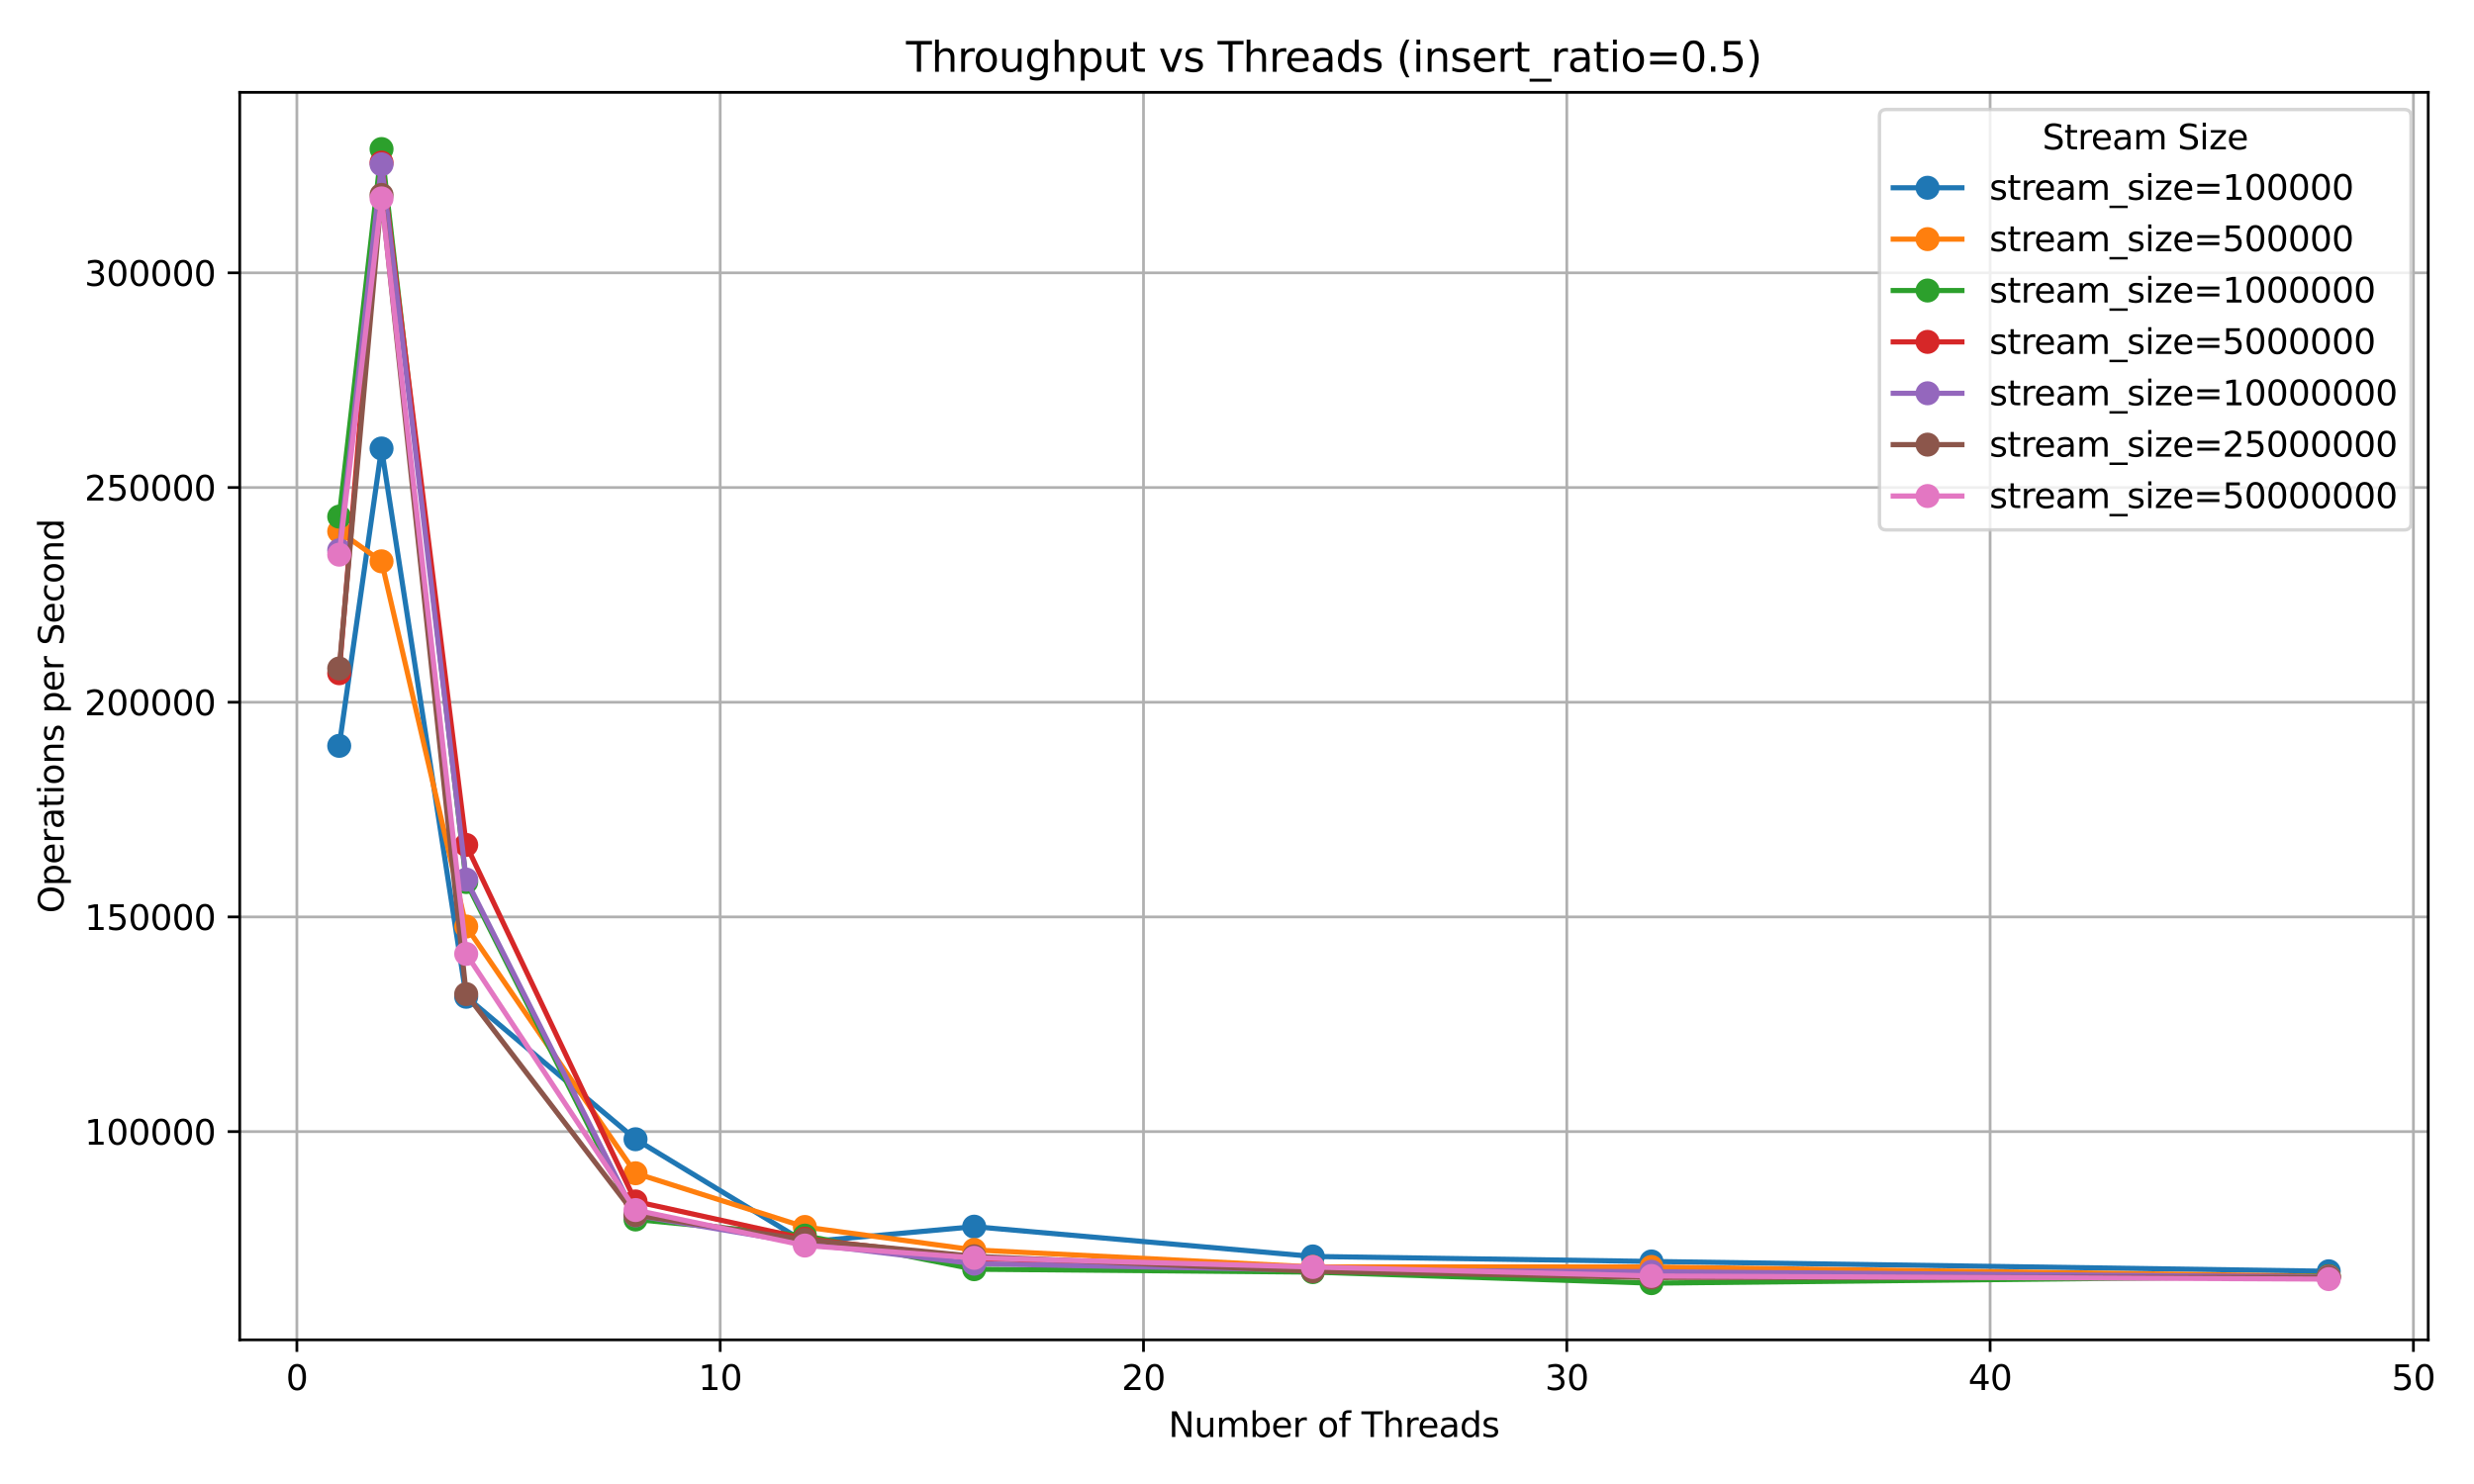 <?xml version="1.0" encoding="utf-8" standalone="no"?>
<!DOCTYPE svg PUBLIC "-//W3C//DTD SVG 1.1//EN"
  "http://www.w3.org/Graphics/SVG/1.1/DTD/svg11.dtd">
<svg xmlns:xlink="http://www.w3.org/1999/xlink" width="720pt" height="432pt" viewBox="0 0 720 432" xmlns="http://www.w3.org/2000/svg" version="1.1">
 <defs>
  <style type="text/css">*{stroke-linejoin: round; stroke-linecap: butt}</style>
 </defs>
 <g id="figure_1">
  <g id="patch_1">
   <path d="M 0 432 
L 720 432 
L 720 0 
L 0 0 
z
" style="fill: #ffffff"/>
  </g>
  <g id="axes_1">
   <g id="patch_2">
    <path d="M 69.77 390.04 
L 706.678 390.04 
L 706.678 26.88 
L 69.77 26.88 
z
" style="fill: #ffffff"/>
   </g>
   <g id="matplotlib.axis_1">
    <g id="xtick_1">
     <g id="line2d_1">
      <path d="M 86.401 390.04 
L 86.401 26.88 
" clip-path="url(#pa8e6fab5dc)" style="fill: none; stroke: #b0b0b0; stroke-width: 0.8; stroke-linecap: square"/>
     </g>
     <g id="line2d_2">
      <defs>
       <path id="m02fa6c9dc0" d="M 0 0 
L 0 3.5 
" style="stroke: #000000; stroke-width: 0.8"/>
      </defs>
      <g>
       <use xlink:href="#m02fa6c9dc0" x="86.401" y="390.04" style="stroke: #000000; stroke-width: 0.8"/>
      </g>
     </g>
     <g id="text_1">
      <!-- 0 -->
      <g transform="translate(83.22 404.638) scale(0.1 -0.1)">
       <defs>
        <path id="DejaVuSans-30" d="M 2034 4250 
Q 1547 4250 1301 3770 
Q 1056 3291 1056 2328 
Q 1056 1369 1301 889 
Q 1547 409 2034 409 
Q 2525 409 2770 889 
Q 3016 1369 3016 2328 
Q 3016 3291 2770 3770 
Q 2525 4250 2034 4250 
z
M 2034 4750 
Q 2819 4750 3233 4129 
Q 3647 3509 3647 2328 
Q 3647 1150 3233 529 
Q 2819 -91 2034 -91 
Q 1250 -91 836 529 
Q 422 1150 422 2328 
Q 422 3509 836 4129 
Q 1250 4750 2034 4750 
z
" transform="scale(0.016)"/>
       </defs>
       <use xlink:href="#DejaVuSans-30"/>
      </g>
     </g>
    </g>
    <g id="xtick_2">
     <g id="line2d_3">
      <path d="M 209.594 390.04 
L 209.594 26.88 
" clip-path="url(#pa8e6fab5dc)" style="fill: none; stroke: #b0b0b0; stroke-width: 0.8; stroke-linecap: square"/>
     </g>
     <g id="line2d_4">
      <g>
       <use xlink:href="#m02fa6c9dc0" x="209.594" y="390.04" style="stroke: #000000; stroke-width: 0.8"/>
      </g>
     </g>
     <g id="text_2">
      <!-- 10 -->
      <g transform="translate(203.232 404.638) scale(0.1 -0.1)">
       <defs>
        <path id="DejaVuSans-31" d="M 794 531 
L 1825 531 
L 1825 4091 
L 703 3866 
L 703 4441 
L 1819 4666 
L 2450 4666 
L 2450 531 
L 3481 531 
L 3481 0 
L 794 0 
L 794 531 
z
" transform="scale(0.016)"/>
       </defs>
       <use xlink:href="#DejaVuSans-31"/>
       <use xlink:href="#DejaVuSans-30" transform="translate(63.623 0)"/>
      </g>
     </g>
    </g>
    <g id="xtick_3">
     <g id="line2d_5">
      <path d="M 332.787 390.04 
L 332.787 26.88 
" clip-path="url(#pa8e6fab5dc)" style="fill: none; stroke: #b0b0b0; stroke-width: 0.8; stroke-linecap: square"/>
     </g>
     <g id="line2d_6">
      <g>
       <use xlink:href="#m02fa6c9dc0" x="332.787" y="390.04" style="stroke: #000000; stroke-width: 0.8"/>
      </g>
     </g>
     <g id="text_3">
      <!-- 20 -->
      <g transform="translate(326.424 404.638) scale(0.1 -0.1)">
       <defs>
        <path id="DejaVuSans-32" d="M 1228 531 
L 3431 531 
L 3431 0 
L 469 0 
L 469 531 
Q 828 903 1448 1529 
Q 2069 2156 2228 2338 
Q 2531 2678 2651 2914 
Q 2772 3150 2772 3378 
Q 2772 3750 2511 3984 
Q 2250 4219 1831 4219 
Q 1534 4219 1204 4116 
Q 875 4013 500 3803 
L 500 4441 
Q 881 4594 1212 4672 
Q 1544 4750 1819 4750 
Q 2544 4750 2975 4387 
Q 3406 4025 3406 3419 
Q 3406 3131 3298 2873 
Q 3191 2616 2906 2266 
Q 2828 2175 2409 1742 
Q 1991 1309 1228 531 
z
" transform="scale(0.016)"/>
       </defs>
       <use xlink:href="#DejaVuSans-32"/>
       <use xlink:href="#DejaVuSans-30" transform="translate(63.623 0)"/>
      </g>
     </g>
    </g>
    <g id="xtick_4">
     <g id="line2d_7">
      <path d="M 455.98 390.04 
L 455.98 26.88 
" clip-path="url(#pa8e6fab5dc)" style="fill: none; stroke: #b0b0b0; stroke-width: 0.8; stroke-linecap: square"/>
     </g>
     <g id="line2d_8">
      <g>
       <use xlink:href="#m02fa6c9dc0" x="455.98" y="390.04" style="stroke: #000000; stroke-width: 0.8"/>
      </g>
     </g>
     <g id="text_4">
      <!-- 30 -->
      <g transform="translate(449.617 404.638) scale(0.1 -0.1)">
       <defs>
        <path id="DejaVuSans-33" d="M 2597 2516 
Q 3050 2419 3304 2112 
Q 3559 1806 3559 1356 
Q 3559 666 3084 287 
Q 2609 -91 1734 -91 
Q 1441 -91 1130 -33 
Q 819 25 488 141 
L 488 750 
Q 750 597 1062 519 
Q 1375 441 1716 441 
Q 2309 441 2620 675 
Q 2931 909 2931 1356 
Q 2931 1769 2642 2001 
Q 2353 2234 1838 2234 
L 1294 2234 
L 1294 2753 
L 1863 2753 
Q 2328 2753 2575 2939 
Q 2822 3125 2822 3475 
Q 2822 3834 2567 4026 
Q 2313 4219 1838 4219 
Q 1578 4219 1281 4162 
Q 984 4106 628 3988 
L 628 4550 
Q 988 4650 1302 4700 
Q 1616 4750 1894 4750 
Q 2613 4750 3031 4423 
Q 3450 4097 3450 3541 
Q 3450 3153 3228 2886 
Q 3006 2619 2597 2516 
z
" transform="scale(0.016)"/>
       </defs>
       <use xlink:href="#DejaVuSans-33"/>
       <use xlink:href="#DejaVuSans-30" transform="translate(63.623 0)"/>
      </g>
     </g>
    </g>
    <g id="xtick_5">
     <g id="line2d_9">
      <path d="M 579.173 390.04 
L 579.173 26.88 
" clip-path="url(#pa8e6fab5dc)" style="fill: none; stroke: #b0b0b0; stroke-width: 0.8; stroke-linecap: square"/>
     </g>
     <g id="line2d_10">
      <g>
       <use xlink:href="#m02fa6c9dc0" x="579.173" y="390.04" style="stroke: #000000; stroke-width: 0.8"/>
      </g>
     </g>
     <g id="text_5">
      <!-- 40 -->
      <g transform="translate(572.81 404.638) scale(0.1 -0.1)">
       <defs>
        <path id="DejaVuSans-34" d="M 2419 4116 
L 825 1625 
L 2419 1625 
L 2419 4116 
z
M 2253 4666 
L 3047 4666 
L 3047 1625 
L 3713 1625 
L 3713 1100 
L 3047 1100 
L 3047 0 
L 2419 0 
L 2419 1100 
L 313 1100 
L 313 1709 
L 2253 4666 
z
" transform="scale(0.016)"/>
       </defs>
       <use xlink:href="#DejaVuSans-34"/>
       <use xlink:href="#DejaVuSans-30" transform="translate(63.623 0)"/>
      </g>
     </g>
    </g>
    <g id="xtick_6">
     <g id="line2d_11">
      <path d="M 702.366 390.04 
L 702.366 26.88 
" clip-path="url(#pa8e6fab5dc)" style="fill: none; stroke: #b0b0b0; stroke-width: 0.8; stroke-linecap: square"/>
     </g>
     <g id="line2d_12">
      <g>
       <use xlink:href="#m02fa6c9dc0" x="702.366" y="390.04" style="stroke: #000000; stroke-width: 0.8"/>
      </g>
     </g>
     <g id="text_6">
      <!-- 50 -->
      <g transform="translate(696.003 404.638) scale(0.1 -0.1)">
       <defs>
        <path id="DejaVuSans-35" d="M 691 4666 
L 3169 4666 
L 3169 4134 
L 1269 4134 
L 1269 2991 
Q 1406 3038 1543 3061 
Q 1681 3084 1819 3084 
Q 2600 3084 3056 2656 
Q 3513 2228 3513 1497 
Q 3513 744 3044 326 
Q 2575 -91 1722 -91 
Q 1428 -91 1123 -41 
Q 819 9 494 109 
L 494 744 
Q 775 591 1075 516 
Q 1375 441 1709 441 
Q 2250 441 2565 725 
Q 2881 1009 2881 1497 
Q 2881 1984 2565 2268 
Q 2250 2553 1709 2553 
Q 1456 2553 1204 2497 
Q 953 2441 691 2322 
L 691 4666 
z
" transform="scale(0.016)"/>
       </defs>
       <use xlink:href="#DejaVuSans-35"/>
       <use xlink:href="#DejaVuSans-30" transform="translate(63.623 0)"/>
      </g>
     </g>
    </g>
    <g id="text_7">
     <!-- Number of Threads -->
     <g transform="translate(340.055 418.317) scale(0.1 -0.1)">
      <defs>
       <path id="DejaVuSans-4e" d="M 628 4666 
L 1478 4666 
L 3547 763 
L 3547 4666 
L 4159 4666 
L 4159 0 
L 3309 0 
L 1241 3903 
L 1241 0 
L 628 0 
L 628 4666 
z
" transform="scale(0.016)"/>
       <path id="DejaVuSans-75" d="M 544 1381 
L 544 3500 
L 1119 3500 
L 1119 1403 
Q 1119 906 1312 657 
Q 1506 409 1894 409 
Q 2359 409 2629 706 
Q 2900 1003 2900 1516 
L 2900 3500 
L 3475 3500 
L 3475 0 
L 2900 0 
L 2900 538 
Q 2691 219 2414 64 
Q 2138 -91 1772 -91 
Q 1169 -91 856 284 
Q 544 659 544 1381 
z
M 1991 3584 
L 1991 3584 
z
" transform="scale(0.016)"/>
       <path id="DejaVuSans-6d" d="M 3328 2828 
Q 3544 3216 3844 3400 
Q 4144 3584 4550 3584 
Q 5097 3584 5394 3201 
Q 5691 2819 5691 2113 
L 5691 0 
L 5113 0 
L 5113 2094 
Q 5113 2597 4934 2840 
Q 4756 3084 4391 3084 
Q 3944 3084 3684 2787 
Q 3425 2491 3425 1978 
L 3425 0 
L 2847 0 
L 2847 2094 
Q 2847 2600 2669 2842 
Q 2491 3084 2119 3084 
Q 1678 3084 1418 2786 
Q 1159 2488 1159 1978 
L 1159 0 
L 581 0 
L 581 3500 
L 1159 3500 
L 1159 2956 
Q 1356 3278 1631 3431 
Q 1906 3584 2284 3584 
Q 2666 3584 2933 3390 
Q 3200 3197 3328 2828 
z
" transform="scale(0.016)"/>
       <path id="DejaVuSans-62" d="M 3116 1747 
Q 3116 2381 2855 2742 
Q 2594 3103 2138 3103 
Q 1681 3103 1420 2742 
Q 1159 2381 1159 1747 
Q 1159 1113 1420 752 
Q 1681 391 2138 391 
Q 2594 391 2855 752 
Q 3116 1113 3116 1747 
z
M 1159 2969 
Q 1341 3281 1617 3432 
Q 1894 3584 2278 3584 
Q 2916 3584 3314 3078 
Q 3713 2572 3713 1747 
Q 3713 922 3314 415 
Q 2916 -91 2278 -91 
Q 1894 -91 1617 61 
Q 1341 213 1159 525 
L 1159 0 
L 581 0 
L 581 4863 
L 1159 4863 
L 1159 2969 
z
" transform="scale(0.016)"/>
       <path id="DejaVuSans-65" d="M 3597 1894 
L 3597 1613 
L 953 1613 
Q 991 1019 1311 708 
Q 1631 397 2203 397 
Q 2534 397 2845 478 
Q 3156 559 3463 722 
L 3463 178 
Q 3153 47 2828 -22 
Q 2503 -91 2169 -91 
Q 1331 -91 842 396 
Q 353 884 353 1716 
Q 353 2575 817 3079 
Q 1281 3584 2069 3584 
Q 2775 3584 3186 3129 
Q 3597 2675 3597 1894 
z
M 3022 2063 
Q 3016 2534 2758 2815 
Q 2500 3097 2075 3097 
Q 1594 3097 1305 2825 
Q 1016 2553 972 2059 
L 3022 2063 
z
" transform="scale(0.016)"/>
       <path id="DejaVuSans-72" d="M 2631 2963 
Q 2534 3019 2420 3045 
Q 2306 3072 2169 3072 
Q 1681 3072 1420 2755 
Q 1159 2438 1159 1844 
L 1159 0 
L 581 0 
L 581 3500 
L 1159 3500 
L 1159 2956 
Q 1341 3275 1631 3429 
Q 1922 3584 2338 3584 
Q 2397 3584 2469 3576 
Q 2541 3569 2628 3553 
L 2631 2963 
z
" transform="scale(0.016)"/>
       <path id="DejaVuSans-20" transform="scale(0.016)"/>
       <path id="DejaVuSans-6f" d="M 1959 3097 
Q 1497 3097 1228 2736 
Q 959 2375 959 1747 
Q 959 1119 1226 758 
Q 1494 397 1959 397 
Q 2419 397 2687 759 
Q 2956 1122 2956 1747 
Q 2956 2369 2687 2733 
Q 2419 3097 1959 3097 
z
M 1959 3584 
Q 2709 3584 3137 3096 
Q 3566 2609 3566 1747 
Q 3566 888 3137 398 
Q 2709 -91 1959 -91 
Q 1206 -91 779 398 
Q 353 888 353 1747 
Q 353 2609 779 3096 
Q 1206 3584 1959 3584 
z
" transform="scale(0.016)"/>
       <path id="DejaVuSans-66" d="M 2375 4863 
L 2375 4384 
L 1825 4384 
Q 1516 4384 1395 4259 
Q 1275 4134 1275 3809 
L 1275 3500 
L 2222 3500 
L 2222 3053 
L 1275 3053 
L 1275 0 
L 697 0 
L 697 3053 
L 147 3053 
L 147 3500 
L 697 3500 
L 697 3744 
Q 697 4328 969 4595 
Q 1241 4863 1831 4863 
L 2375 4863 
z
" transform="scale(0.016)"/>
       <path id="DejaVuSans-54" d="M -19 4666 
L 3928 4666 
L 3928 4134 
L 2272 4134 
L 2272 0 
L 1638 0 
L 1638 4134 
L -19 4134 
L -19 4666 
z
" transform="scale(0.016)"/>
       <path id="DejaVuSans-68" d="M 3513 2113 
L 3513 0 
L 2938 0 
L 2938 2094 
Q 2938 2591 2744 2837 
Q 2550 3084 2163 3084 
Q 1697 3084 1428 2787 
Q 1159 2491 1159 1978 
L 1159 0 
L 581 0 
L 581 4863 
L 1159 4863 
L 1159 2956 
Q 1366 3272 1645 3428 
Q 1925 3584 2291 3584 
Q 2894 3584 3203 3211 
Q 3513 2838 3513 2113 
z
" transform="scale(0.016)"/>
       <path id="DejaVuSans-61" d="M 2194 1759 
Q 1497 1759 1228 1600 
Q 959 1441 959 1056 
Q 959 750 1161 570 
Q 1363 391 1709 391 
Q 2188 391 2477 730 
Q 2766 1069 2766 1631 
L 2766 1759 
L 2194 1759 
z
M 3341 1997 
L 3341 0 
L 2766 0 
L 2766 531 
Q 2569 213 2275 61 
Q 1981 -91 1556 -91 
Q 1019 -91 701 211 
Q 384 513 384 1019 
Q 384 1609 779 1909 
Q 1175 2209 1959 2209 
L 2766 2209 
L 2766 2266 
Q 2766 2663 2505 2880 
Q 2244 3097 1772 3097 
Q 1472 3097 1187 3025 
Q 903 2953 641 2809 
L 641 3341 
Q 956 3463 1253 3523 
Q 1550 3584 1831 3584 
Q 2591 3584 2966 3190 
Q 3341 2797 3341 1997 
z
" transform="scale(0.016)"/>
       <path id="DejaVuSans-64" d="M 2906 2969 
L 2906 4863 
L 3481 4863 
L 3481 0 
L 2906 0 
L 2906 525 
Q 2725 213 2448 61 
Q 2172 -91 1784 -91 
Q 1150 -91 751 415 
Q 353 922 353 1747 
Q 353 2572 751 3078 
Q 1150 3584 1784 3584 
Q 2172 3584 2448 3432 
Q 2725 3281 2906 2969 
z
M 947 1747 
Q 947 1113 1208 752 
Q 1469 391 1925 391 
Q 2381 391 2643 752 
Q 2906 1113 2906 1747 
Q 2906 2381 2643 2742 
Q 2381 3103 1925 3103 
Q 1469 3103 1208 2742 
Q 947 2381 947 1747 
z
" transform="scale(0.016)"/>
       <path id="DejaVuSans-73" d="M 2834 3397 
L 2834 2853 
Q 2591 2978 2328 3040 
Q 2066 3103 1784 3103 
Q 1356 3103 1142 2972 
Q 928 2841 928 2578 
Q 928 2378 1081 2264 
Q 1234 2150 1697 2047 
L 1894 2003 
Q 2506 1872 2764 1633 
Q 3022 1394 3022 966 
Q 3022 478 2636 193 
Q 2250 -91 1575 -91 
Q 1294 -91 989 -36 
Q 684 19 347 128 
L 347 722 
Q 666 556 975 473 
Q 1284 391 1588 391 
Q 1994 391 2212 530 
Q 2431 669 2431 922 
Q 2431 1156 2273 1281 
Q 2116 1406 1581 1522 
L 1381 1569 
Q 847 1681 609 1914 
Q 372 2147 372 2553 
Q 372 3047 722 3315 
Q 1072 3584 1716 3584 
Q 2034 3584 2315 3537 
Q 2597 3491 2834 3397 
z
" transform="scale(0.016)"/>
      </defs>
      <use xlink:href="#DejaVuSans-4e"/>
      <use xlink:href="#DejaVuSans-75" transform="translate(74.805 0)"/>
      <use xlink:href="#DejaVuSans-6d" transform="translate(138.184 0)"/>
      <use xlink:href="#DejaVuSans-62" transform="translate(235.596 0)"/>
      <use xlink:href="#DejaVuSans-65" transform="translate(299.072 0)"/>
      <use xlink:href="#DejaVuSans-72" transform="translate(360.596 0)"/>
      <use xlink:href="#DejaVuSans-20" transform="translate(401.709 0)"/>
      <use xlink:href="#DejaVuSans-6f" transform="translate(433.496 0)"/>
      <use xlink:href="#DejaVuSans-66" transform="translate(494.678 0)"/>
      <use xlink:href="#DejaVuSans-20" transform="translate(529.883 0)"/>
      <use xlink:href="#DejaVuSans-54" transform="translate(561.67 0)"/>
      <use xlink:href="#DejaVuSans-68" transform="translate(622.754 0)"/>
      <use xlink:href="#DejaVuSans-72" transform="translate(686.133 0)"/>
      <use xlink:href="#DejaVuSans-65" transform="translate(724.996 0)"/>
      <use xlink:href="#DejaVuSans-61" transform="translate(786.52 0)"/>
      <use xlink:href="#DejaVuSans-64" transform="translate(847.799 0)"/>
      <use xlink:href="#DejaVuSans-73" transform="translate(911.275 0)"/>
     </g>
    </g>
   </g>
   <g id="matplotlib.axis_2">
    <g id="ytick_1">
     <g id="line2d_13">
      <path d="M 69.77 329.417 
L 706.678 329.417 
" clip-path="url(#pa8e6fab5dc)" style="fill: none; stroke: #b0b0b0; stroke-width: 0.8; stroke-linecap: square"/>
     </g>
     <g id="line2d_14">
      <defs>
       <path id="m14feb70aea" d="M 0 0 
L -3.5 0 
" style="stroke: #000000; stroke-width: 0.8"/>
      </defs>
      <g>
       <use xlink:href="#m14feb70aea" x="69.77" y="329.417" style="stroke: #000000; stroke-width: 0.8"/>
      </g>
     </g>
     <g id="text_8">
      <!-- 100000 -->
      <g transform="translate(24.595 333.216) scale(0.1 -0.1)">
       <use xlink:href="#DejaVuSans-31"/>
       <use xlink:href="#DejaVuSans-30" transform="translate(63.623 0)"/>
       <use xlink:href="#DejaVuSans-30" transform="translate(127.246 0)"/>
       <use xlink:href="#DejaVuSans-30" transform="translate(190.869 0)"/>
       <use xlink:href="#DejaVuSans-30" transform="translate(254.492 0)"/>
       <use xlink:href="#DejaVuSans-30" transform="translate(318.115 0)"/>
      </g>
     </g>
    </g>
    <g id="ytick_2">
     <g id="line2d_15">
      <path d="M 69.77 266.917 
L 706.678 266.917 
" clip-path="url(#pa8e6fab5dc)" style="fill: none; stroke: #b0b0b0; stroke-width: 0.8; stroke-linecap: square"/>
     </g>
     <g id="line2d_16">
      <g>
       <use xlink:href="#m14feb70aea" x="69.77" y="266.917" style="stroke: #000000; stroke-width: 0.8"/>
      </g>
     </g>
     <g id="text_9">
      <!-- 150000 -->
      <g transform="translate(24.595 270.717) scale(0.1 -0.1)">
       <use xlink:href="#DejaVuSans-31"/>
       <use xlink:href="#DejaVuSans-35" transform="translate(63.623 0)"/>
       <use xlink:href="#DejaVuSans-30" transform="translate(127.246 0)"/>
       <use xlink:href="#DejaVuSans-30" transform="translate(190.869 0)"/>
       <use xlink:href="#DejaVuSans-30" transform="translate(254.492 0)"/>
       <use xlink:href="#DejaVuSans-30" transform="translate(318.115 0)"/>
      </g>
     </g>
    </g>
    <g id="ytick_3">
     <g id="line2d_17">
      <path d="M 69.77 204.418 
L 706.678 204.418 
" clip-path="url(#pa8e6fab5dc)" style="fill: none; stroke: #b0b0b0; stroke-width: 0.8; stroke-linecap: square"/>
     </g>
     <g id="line2d_18">
      <g>
       <use xlink:href="#m14feb70aea" x="69.77" y="204.418" style="stroke: #000000; stroke-width: 0.8"/>
      </g>
     </g>
     <g id="text_10">
      <!-- 200000 -->
      <g transform="translate(24.595 208.217) scale(0.1 -0.1)">
       <use xlink:href="#DejaVuSans-32"/>
       <use xlink:href="#DejaVuSans-30" transform="translate(63.623 0)"/>
       <use xlink:href="#DejaVuSans-30" transform="translate(127.246 0)"/>
       <use xlink:href="#DejaVuSans-30" transform="translate(190.869 0)"/>
       <use xlink:href="#DejaVuSans-30" transform="translate(254.492 0)"/>
       <use xlink:href="#DejaVuSans-30" transform="translate(318.115 0)"/>
      </g>
     </g>
    </g>
    <g id="ytick_4">
     <g id="line2d_19">
      <path d="M 69.77 141.919 
L 706.678 141.919 
" clip-path="url(#pa8e6fab5dc)" style="fill: none; stroke: #b0b0b0; stroke-width: 0.8; stroke-linecap: square"/>
     </g>
     <g id="line2d_20">
      <g>
       <use xlink:href="#m14feb70aea" x="69.77" y="141.919" style="stroke: #000000; stroke-width: 0.8"/>
      </g>
     </g>
     <g id="text_11">
      <!-- 250000 -->
      <g transform="translate(24.595 145.718) scale(0.1 -0.1)">
       <use xlink:href="#DejaVuSans-32"/>
       <use xlink:href="#DejaVuSans-35" transform="translate(63.623 0)"/>
       <use xlink:href="#DejaVuSans-30" transform="translate(127.246 0)"/>
       <use xlink:href="#DejaVuSans-30" transform="translate(190.869 0)"/>
       <use xlink:href="#DejaVuSans-30" transform="translate(254.492 0)"/>
       <use xlink:href="#DejaVuSans-30" transform="translate(318.115 0)"/>
      </g>
     </g>
    </g>
    <g id="ytick_5">
     <g id="line2d_21">
      <path d="M 69.77 79.42 
L 706.678 79.42 
" clip-path="url(#pa8e6fab5dc)" style="fill: none; stroke: #b0b0b0; stroke-width: 0.8; stroke-linecap: square"/>
     </g>
     <g id="line2d_22">
      <g>
       <use xlink:href="#m14feb70aea" x="69.77" y="79.42" style="stroke: #000000; stroke-width: 0.8"/>
      </g>
     </g>
     <g id="text_12">
      <!-- 300000 -->
      <g transform="translate(24.595 83.219) scale(0.1 -0.1)">
       <use xlink:href="#DejaVuSans-33"/>
       <use xlink:href="#DejaVuSans-30" transform="translate(63.623 0)"/>
       <use xlink:href="#DejaVuSans-30" transform="translate(127.246 0)"/>
       <use xlink:href="#DejaVuSans-30" transform="translate(190.869 0)"/>
       <use xlink:href="#DejaVuSans-30" transform="translate(254.492 0)"/>
       <use xlink:href="#DejaVuSans-30" transform="translate(318.115 0)"/>
      </g>
     </g>
    </g>
    <g id="text_13">
     <!-- Operations per Second -->
     <g transform="translate(18.515 265.835) rotate(-90) scale(0.1 -0.1)">
      <defs>
       <path id="DejaVuSans-4f" d="M 2522 4238 
Q 1834 4238 1429 3725 
Q 1025 3213 1025 2328 
Q 1025 1447 1429 934 
Q 1834 422 2522 422 
Q 3209 422 3611 934 
Q 4013 1447 4013 2328 
Q 4013 3213 3611 3725 
Q 3209 4238 2522 4238 
z
M 2522 4750 
Q 3503 4750 4090 4092 
Q 4678 3434 4678 2328 
Q 4678 1225 4090 567 
Q 3503 -91 2522 -91 
Q 1538 -91 948 565 
Q 359 1222 359 2328 
Q 359 3434 948 4092 
Q 1538 4750 2522 4750 
z
" transform="scale(0.016)"/>
       <path id="DejaVuSans-70" d="M 1159 525 
L 1159 -1331 
L 581 -1331 
L 581 3500 
L 1159 3500 
L 1159 2969 
Q 1341 3281 1617 3432 
Q 1894 3584 2278 3584 
Q 2916 3584 3314 3078 
Q 3713 2572 3713 1747 
Q 3713 922 3314 415 
Q 2916 -91 2278 -91 
Q 1894 -91 1617 61 
Q 1341 213 1159 525 
z
M 3116 1747 
Q 3116 2381 2855 2742 
Q 2594 3103 2138 3103 
Q 1681 3103 1420 2742 
Q 1159 2381 1159 1747 
Q 1159 1113 1420 752 
Q 1681 391 2138 391 
Q 2594 391 2855 752 
Q 3116 1113 3116 1747 
z
" transform="scale(0.016)"/>
       <path id="DejaVuSans-74" d="M 1172 4494 
L 1172 3500 
L 2356 3500 
L 2356 3053 
L 1172 3053 
L 1172 1153 
Q 1172 725 1289 603 
Q 1406 481 1766 481 
L 2356 481 
L 2356 0 
L 1766 0 
Q 1100 0 847 248 
Q 594 497 594 1153 
L 594 3053 
L 172 3053 
L 172 3500 
L 594 3500 
L 594 4494 
L 1172 4494 
z
" transform="scale(0.016)"/>
       <path id="DejaVuSans-69" d="M 603 3500 
L 1178 3500 
L 1178 0 
L 603 0 
L 603 3500 
z
M 603 4863 
L 1178 4863 
L 1178 4134 
L 603 4134 
L 603 4863 
z
" transform="scale(0.016)"/>
       <path id="DejaVuSans-6e" d="M 3513 2113 
L 3513 0 
L 2938 0 
L 2938 2094 
Q 2938 2591 2744 2837 
Q 2550 3084 2163 3084 
Q 1697 3084 1428 2787 
Q 1159 2491 1159 1978 
L 1159 0 
L 581 0 
L 581 3500 
L 1159 3500 
L 1159 2956 
Q 1366 3272 1645 3428 
Q 1925 3584 2291 3584 
Q 2894 3584 3203 3211 
Q 3513 2838 3513 2113 
z
" transform="scale(0.016)"/>
       <path id="DejaVuSans-53" d="M 3425 4513 
L 3425 3897 
Q 3066 4069 2747 4153 
Q 2428 4238 2131 4238 
Q 1616 4238 1336 4038 
Q 1056 3838 1056 3469 
Q 1056 3159 1242 3001 
Q 1428 2844 1947 2747 
L 2328 2669 
Q 3034 2534 3370 2195 
Q 3706 1856 3706 1288 
Q 3706 609 3251 259 
Q 2797 -91 1919 -91 
Q 1588 -91 1214 -16 
Q 841 59 441 206 
L 441 856 
Q 825 641 1194 531 
Q 1563 422 1919 422 
Q 2459 422 2753 634 
Q 3047 847 3047 1241 
Q 3047 1584 2836 1778 
Q 2625 1972 2144 2069 
L 1759 2144 
Q 1053 2284 737 2584 
Q 422 2884 422 3419 
Q 422 4038 858 4394 
Q 1294 4750 2059 4750 
Q 2388 4750 2728 4690 
Q 3069 4631 3425 4513 
z
" transform="scale(0.016)"/>
       <path id="DejaVuSans-63" d="M 3122 3366 
L 3122 2828 
Q 2878 2963 2633 3030 
Q 2388 3097 2138 3097 
Q 1578 3097 1268 2742 
Q 959 2388 959 1747 
Q 959 1106 1268 751 
Q 1578 397 2138 397 
Q 2388 397 2633 464 
Q 2878 531 3122 666 
L 3122 134 
Q 2881 22 2623 -34 
Q 2366 -91 2075 -91 
Q 1284 -91 818 406 
Q 353 903 353 1747 
Q 353 2603 823 3093 
Q 1294 3584 2113 3584 
Q 2378 3584 2631 3529 
Q 2884 3475 3122 3366 
z
" transform="scale(0.016)"/>
      </defs>
      <use xlink:href="#DejaVuSans-4f"/>
      <use xlink:href="#DejaVuSans-70" transform="translate(78.711 0)"/>
      <use xlink:href="#DejaVuSans-65" transform="translate(142.188 0)"/>
      <use xlink:href="#DejaVuSans-72" transform="translate(203.711 0)"/>
      <use xlink:href="#DejaVuSans-61" transform="translate(244.824 0)"/>
      <use xlink:href="#DejaVuSans-74" transform="translate(306.104 0)"/>
      <use xlink:href="#DejaVuSans-69" transform="translate(345.312 0)"/>
      <use xlink:href="#DejaVuSans-6f" transform="translate(373.096 0)"/>
      <use xlink:href="#DejaVuSans-6e" transform="translate(434.277 0)"/>
      <use xlink:href="#DejaVuSans-73" transform="translate(497.656 0)"/>
      <use xlink:href="#DejaVuSans-20" transform="translate(549.756 0)"/>
      <use xlink:href="#DejaVuSans-70" transform="translate(581.543 0)"/>
      <use xlink:href="#DejaVuSans-65" transform="translate(645.02 0)"/>
      <use xlink:href="#DejaVuSans-72" transform="translate(706.543 0)"/>
      <use xlink:href="#DejaVuSans-20" transform="translate(747.656 0)"/>
      <use xlink:href="#DejaVuSans-53" transform="translate(779.443 0)"/>
      <use xlink:href="#DejaVuSans-65" transform="translate(842.92 0)"/>
      <use xlink:href="#DejaVuSans-63" transform="translate(904.443 0)"/>
      <use xlink:href="#DejaVuSans-6f" transform="translate(959.424 0)"/>
      <use xlink:href="#DejaVuSans-6e" transform="translate(1020.605 0)"/>
      <use xlink:href="#DejaVuSans-64" transform="translate(1083.984 0)"/>
     </g>
    </g>
   </g>
   <g id="line2d_23">
    <path d="M 98.72 217.118 
L 111.04 130.556 
L 135.678 290.167 
L 184.955 331.638 
L 234.233 361.557 
L 283.51 357.09 
L 382.064 365.757 
L 480.618 367.218 
L 677.727 370.074 
" clip-path="url(#pa8e6fab5dc)" style="fill: none; stroke: #1f77b4; stroke-width: 1.5; stroke-linecap: square"/>
    <defs>
     <path id="m1174a6816b" d="M 0 3 
C 0.796 3 1.559 2.684 2.121 2.121 
C 2.684 1.559 3 0.796 3 0 
C 3 -0.796 2.684 -1.559 2.121 -2.121 
C 1.559 -2.684 0.796 -3 0 -3 
C -0.796 -3 -1.559 -2.684 -2.121 -2.121 
C -2.684 -1.559 -3 -0.796 -3 0 
C -3 0.796 -2.684 1.559 -2.121 2.121 
C -1.559 2.684 -0.796 3 0 3 
z
" style="stroke: #1f77b4"/>
    </defs>
    <g clip-path="url(#pa8e6fab5dc)">
     <use xlink:href="#m1174a6816b" x="98.72" y="217.118" style="fill: #1f77b4; stroke: #1f77b4"/>
     <use xlink:href="#m1174a6816b" x="111.04" y="130.556" style="fill: #1f77b4; stroke: #1f77b4"/>
     <use xlink:href="#m1174a6816b" x="135.678" y="290.167" style="fill: #1f77b4; stroke: #1f77b4"/>
     <use xlink:href="#m1174a6816b" x="184.955" y="331.638" style="fill: #1f77b4; stroke: #1f77b4"/>
     <use xlink:href="#m1174a6816b" x="234.233" y="361.557" style="fill: #1f77b4; stroke: #1f77b4"/>
     <use xlink:href="#m1174a6816b" x="283.51" y="357.09" style="fill: #1f77b4; stroke: #1f77b4"/>
     <use xlink:href="#m1174a6816b" x="382.064" y="365.757" style="fill: #1f77b4; stroke: #1f77b4"/>
     <use xlink:href="#m1174a6816b" x="480.618" y="367.218" style="fill: #1f77b4; stroke: #1f77b4"/>
     <use xlink:href="#m1174a6816b" x="677.727" y="370.074" style="fill: #1f77b4; stroke: #1f77b4"/>
    </g>
   </g>
   <g id="line2d_24">
    <path d="M 98.72 154.687 
L 111.04 163.406 
L 135.678 269.715 
L 184.955 341.541 
L 234.233 357.177 
L 283.51 363.859 
L 382.064 368.81 
L 480.618 368.824 
L 677.727 371.55 
" clip-path="url(#pa8e6fab5dc)" style="fill: none; stroke: #ff7f0e; stroke-width: 1.5; stroke-linecap: square"/>
    <defs>
     <path id="m6aaedecb33" d="M 0 3 
C 0.796 3 1.559 2.684 2.121 2.121 
C 2.684 1.559 3 0.796 3 0 
C 3 -0.796 2.684 -1.559 2.121 -2.121 
C 1.559 -2.684 0.796 -3 0 -3 
C -0.796 -3 -1.559 -2.684 -2.121 -2.121 
C -2.684 -1.559 -3 -0.796 -3 0 
C -3 0.796 -2.684 1.559 -2.121 2.121 
C -1.559 2.684 -0.796 3 0 3 
z
" style="stroke: #ff7f0e"/>
    </defs>
    <g clip-path="url(#pa8e6fab5dc)">
     <use xlink:href="#m6aaedecb33" x="98.72" y="154.687" style="fill: #ff7f0e; stroke: #ff7f0e"/>
     <use xlink:href="#m6aaedecb33" x="111.04" y="163.406" style="fill: #ff7f0e; stroke: #ff7f0e"/>
     <use xlink:href="#m6aaedecb33" x="135.678" y="269.715" style="fill: #ff7f0e; stroke: #ff7f0e"/>
     <use xlink:href="#m6aaedecb33" x="184.955" y="341.541" style="fill: #ff7f0e; stroke: #ff7f0e"/>
     <use xlink:href="#m6aaedecb33" x="234.233" y="357.177" style="fill: #ff7f0e; stroke: #ff7f0e"/>
     <use xlink:href="#m6aaedecb33" x="283.51" y="363.859" style="fill: #ff7f0e; stroke: #ff7f0e"/>
     <use xlink:href="#m6aaedecb33" x="382.064" y="368.81" style="fill: #ff7f0e; stroke: #ff7f0e"/>
     <use xlink:href="#m6aaedecb33" x="480.618" y="368.824" style="fill: #ff7f0e; stroke: #ff7f0e"/>
     <use xlink:href="#m6aaedecb33" x="677.727" y="371.55" style="fill: #ff7f0e; stroke: #ff7f0e"/>
    </g>
   </g>
   <g id="line2d_25">
    <path d="M 98.72 150.396 
L 111.04 43.387 
L 135.678 256.763 
L 184.955 354.999 
L 234.233 359.695 
L 283.51 369.473 
L 382.064 370.315 
L 480.618 373.533 
L 677.727 371.482 
" clip-path="url(#pa8e6fab5dc)" style="fill: none; stroke: #2ca02c; stroke-width: 1.5; stroke-linecap: square"/>
    <defs>
     <path id="m3445292704" d="M 0 3 
C 0.796 3 1.559 2.684 2.121 2.121 
C 2.684 1.559 3 0.796 3 0 
C 3 -0.796 2.684 -1.559 2.121 -2.121 
C 1.559 -2.684 0.796 -3 0 -3 
C -0.796 -3 -1.559 -2.684 -2.121 -2.121 
C -2.684 -1.559 -3 -0.796 -3 0 
C -3 0.796 -2.684 1.559 -2.121 2.121 
C -1.559 2.684 -0.796 3 0 3 
z
" style="stroke: #2ca02c"/>
    </defs>
    <g clip-path="url(#pa8e6fab5dc)">
     <use xlink:href="#m3445292704" x="98.72" y="150.396" style="fill: #2ca02c; stroke: #2ca02c"/>
     <use xlink:href="#m3445292704" x="111.04" y="43.387" style="fill: #2ca02c; stroke: #2ca02c"/>
     <use xlink:href="#m3445292704" x="135.678" y="256.763" style="fill: #2ca02c; stroke: #2ca02c"/>
     <use xlink:href="#m3445292704" x="184.955" y="354.999" style="fill: #2ca02c; stroke: #2ca02c"/>
     <use xlink:href="#m3445292704" x="234.233" y="359.695" style="fill: #2ca02c; stroke: #2ca02c"/>
     <use xlink:href="#m3445292704" x="283.51" y="369.473" style="fill: #2ca02c; stroke: #2ca02c"/>
     <use xlink:href="#m3445292704" x="382.064" y="370.315" style="fill: #2ca02c; stroke: #2ca02c"/>
     <use xlink:href="#m3445292704" x="480.618" y="373.533" style="fill: #2ca02c; stroke: #2ca02c"/>
     <use xlink:href="#m3445292704" x="677.727" y="371.482" style="fill: #2ca02c; stroke: #2ca02c"/>
    </g>
   </g>
   <g id="line2d_26">
    <path d="M 98.72 195.981 
L 111.04 47.339 
L 135.678 245.968 
L 184.955 349.747 
L 234.233 360.581 
L 283.51 366.332 
L 382.064 369.331 
L 480.618 370.968 
L 677.727 371.66 
" clip-path="url(#pa8e6fab5dc)" style="fill: none; stroke: #d62728; stroke-width: 1.5; stroke-linecap: square"/>
    <defs>
     <path id="mc4acdbccfc" d="M 0 3 
C 0.796 3 1.559 2.684 2.121 2.121 
C 2.684 1.559 3 0.796 3 0 
C 3 -0.796 2.684 -1.559 2.121 -2.121 
C 1.559 -2.684 0.796 -3 0 -3 
C -0.796 -3 -1.559 -2.684 -2.121 -2.121 
C -2.684 -1.559 -3 -0.796 -3 0 
C -3 0.796 -2.684 1.559 -2.121 2.121 
C -1.559 2.684 -0.796 3 0 3 
z
" style="stroke: #d62728"/>
    </defs>
    <g clip-path="url(#pa8e6fab5dc)">
     <use xlink:href="#mc4acdbccfc" x="98.72" y="195.981" style="fill: #d62728; stroke: #d62728"/>
     <use xlink:href="#mc4acdbccfc" x="111.04" y="47.339" style="fill: #d62728; stroke: #d62728"/>
     <use xlink:href="#mc4acdbccfc" x="135.678" y="245.968" style="fill: #d62728; stroke: #d62728"/>
     <use xlink:href="#mc4acdbccfc" x="184.955" y="349.747" style="fill: #d62728; stroke: #d62728"/>
     <use xlink:href="#mc4acdbccfc" x="234.233" y="360.581" style="fill: #d62728; stroke: #d62728"/>
     <use xlink:href="#mc4acdbccfc" x="283.51" y="366.332" style="fill: #d62728; stroke: #d62728"/>
     <use xlink:href="#mc4acdbccfc" x="382.064" y="369.331" style="fill: #d62728; stroke: #d62728"/>
     <use xlink:href="#mc4acdbccfc" x="480.618" y="370.968" style="fill: #d62728; stroke: #d62728"/>
     <use xlink:href="#mc4acdbccfc" x="677.727" y="371.66" style="fill: #d62728; stroke: #d62728"/>
    </g>
   </g>
   <g id="line2d_27">
    <path d="M 98.72 160.195 
L 111.04 47.839 
L 135.678 256.054 
L 184.955 353.772 
L 234.233 362.012 
L 283.51 367.862 
L 382.064 369.73 
L 480.618 370.203 
L 677.727 371.736 
" clip-path="url(#pa8e6fab5dc)" style="fill: none; stroke: #9467bd; stroke-width: 1.5; stroke-linecap: square"/>
    <defs>
     <path id="m058ee555be" d="M 0 3 
C 0.796 3 1.559 2.684 2.121 2.121 
C 2.684 1.559 3 0.796 3 0 
C 3 -0.796 2.684 -1.559 2.121 -2.121 
C 1.559 -2.684 0.796 -3 0 -3 
C -0.796 -3 -1.559 -2.684 -2.121 -2.121 
C -2.684 -1.559 -3 -0.796 -3 0 
C -3 0.796 -2.684 1.559 -2.121 2.121 
C -1.559 2.684 -0.796 3 0 3 
z
" style="stroke: #9467bd"/>
    </defs>
    <g clip-path="url(#pa8e6fab5dc)">
     <use xlink:href="#m058ee555be" x="98.72" y="160.195" style="fill: #9467bd; stroke: #9467bd"/>
     <use xlink:href="#m058ee555be" x="111.04" y="47.839" style="fill: #9467bd; stroke: #9467bd"/>
     <use xlink:href="#m058ee555be" x="135.678" y="256.054" style="fill: #9467bd; stroke: #9467bd"/>
     <use xlink:href="#m058ee555be" x="184.955" y="353.772" style="fill: #9467bd; stroke: #9467bd"/>
     <use xlink:href="#m058ee555be" x="234.233" y="362.012" style="fill: #9467bd; stroke: #9467bd"/>
     <use xlink:href="#m058ee555be" x="283.51" y="367.862" style="fill: #9467bd; stroke: #9467bd"/>
     <use xlink:href="#m058ee555be" x="382.064" y="369.73" style="fill: #9467bd; stroke: #9467bd"/>
     <use xlink:href="#m058ee555be" x="480.618" y="370.203" style="fill: #9467bd; stroke: #9467bd"/>
     <use xlink:href="#m058ee555be" x="677.727" y="371.736" style="fill: #9467bd; stroke: #9467bd"/>
    </g>
   </g>
   <g id="line2d_28">
    <path d="M 98.72 194.602 
L 111.04 56.739 
L 135.678 289.394 
L 184.955 353.723 
L 234.233 360.912 
L 283.51 365.713 
L 382.064 370.07 
L 480.618 371.894 
L 677.727 371.867 
" clip-path="url(#pa8e6fab5dc)" style="fill: none; stroke: #8c564b; stroke-width: 1.5; stroke-linecap: square"/>
    <defs>
     <path id="m1934f461b1" d="M 0 3 
C 0.796 3 1.559 2.684 2.121 2.121 
C 2.684 1.559 3 0.796 3 0 
C 3 -0.796 2.684 -1.559 2.121 -2.121 
C 1.559 -2.684 0.796 -3 0 -3 
C -0.796 -3 -1.559 -2.684 -2.121 -2.121 
C -2.684 -1.559 -3 -0.796 -3 0 
C -3 0.796 -2.684 1.559 -2.121 2.121 
C -1.559 2.684 -0.796 3 0 3 
z
" style="stroke: #8c564b"/>
    </defs>
    <g clip-path="url(#pa8e6fab5dc)">
     <use xlink:href="#m1934f461b1" x="98.72" y="194.602" style="fill: #8c564b; stroke: #8c564b"/>
     <use xlink:href="#m1934f461b1" x="111.04" y="56.739" style="fill: #8c564b; stroke: #8c564b"/>
     <use xlink:href="#m1934f461b1" x="135.678" y="289.394" style="fill: #8c564b; stroke: #8c564b"/>
     <use xlink:href="#m1934f461b1" x="184.955" y="353.723" style="fill: #8c564b; stroke: #8c564b"/>
     <use xlink:href="#m1934f461b1" x="234.233" y="360.912" style="fill: #8c564b; stroke: #8c564b"/>
     <use xlink:href="#m1934f461b1" x="283.51" y="365.713" style="fill: #8c564b; stroke: #8c564b"/>
     <use xlink:href="#m1934f461b1" x="382.064" y="370.07" style="fill: #8c564b; stroke: #8c564b"/>
     <use xlink:href="#m1934f461b1" x="480.618" y="371.894" style="fill: #8c564b; stroke: #8c564b"/>
     <use xlink:href="#m1934f461b1" x="677.727" y="371.867" style="fill: #8c564b; stroke: #8c564b"/>
    </g>
   </g>
   <g id="line2d_29">
    <path d="M 98.72 161.465 
L 111.04 57.75 
L 135.678 277.684 
L 184.955 352.249 
L 234.233 362.585 
L 283.51 366.157 
L 382.064 368.836 
L 480.618 371.442 
L 677.727 372.354 
" clip-path="url(#pa8e6fab5dc)" style="fill: none; stroke: #e377c2; stroke-width: 1.5; stroke-linecap: square"/>
    <defs>
     <path id="m44d509801a" d="M 0 3 
C 0.796 3 1.559 2.684 2.121 2.121 
C 2.684 1.559 3 0.796 3 0 
C 3 -0.796 2.684 -1.559 2.121 -2.121 
C 1.559 -2.684 0.796 -3 0 -3 
C -0.796 -3 -1.559 -2.684 -2.121 -2.121 
C -2.684 -1.559 -3 -0.796 -3 0 
C -3 0.796 -2.684 1.559 -2.121 2.121 
C -1.559 2.684 -0.796 3 0 3 
z
" style="stroke: #e377c2"/>
    </defs>
    <g clip-path="url(#pa8e6fab5dc)">
     <use xlink:href="#m44d509801a" x="98.72" y="161.465" style="fill: #e377c2; stroke: #e377c2"/>
     <use xlink:href="#m44d509801a" x="111.04" y="57.75" style="fill: #e377c2; stroke: #e377c2"/>
     <use xlink:href="#m44d509801a" x="135.678" y="277.684" style="fill: #e377c2; stroke: #e377c2"/>
     <use xlink:href="#m44d509801a" x="184.955" y="352.249" style="fill: #e377c2; stroke: #e377c2"/>
     <use xlink:href="#m44d509801a" x="234.233" y="362.585" style="fill: #e377c2; stroke: #e377c2"/>
     <use xlink:href="#m44d509801a" x="283.51" y="366.157" style="fill: #e377c2; stroke: #e377c2"/>
     <use xlink:href="#m44d509801a" x="382.064" y="368.836" style="fill: #e377c2; stroke: #e377c2"/>
     <use xlink:href="#m44d509801a" x="480.618" y="371.442" style="fill: #e377c2; stroke: #e377c2"/>
     <use xlink:href="#m44d509801a" x="677.727" y="372.354" style="fill: #e377c2; stroke: #e377c2"/>
    </g>
   </g>
   <g id="patch_3">
    <path d="M 69.77 390.04 
L 69.77 26.88 
" style="fill: none; stroke: #000000; stroke-width: 0.8; stroke-linejoin: miter; stroke-linecap: square"/>
   </g>
   <g id="patch_4">
    <path d="M 706.678 390.04 
L 706.678 26.88 
" style="fill: none; stroke: #000000; stroke-width: 0.8; stroke-linejoin: miter; stroke-linecap: square"/>
   </g>
   <g id="patch_5">
    <path d="M 69.77 390.04 
L 706.678 390.04 
" style="fill: none; stroke: #000000; stroke-width: 0.8; stroke-linejoin: miter; stroke-linecap: square"/>
   </g>
   <g id="patch_6">
    <path d="M 69.77 26.88 
L 706.678 26.88 
" style="fill: none; stroke: #000000; stroke-width: 0.8; stroke-linejoin: miter; stroke-linecap: square"/>
   </g>
   <g id="text_14">
    <!-- Throughput vs Threads (insert_ratio=0.5) -->
    <g transform="translate(263.685 20.88) scale(0.12 -0.12)">
     <defs>
      <path id="DejaVuSans-67" d="M 2906 1791 
Q 2906 2416 2648 2759 
Q 2391 3103 1925 3103 
Q 1463 3103 1205 2759 
Q 947 2416 947 1791 
Q 947 1169 1205 825 
Q 1463 481 1925 481 
Q 2391 481 2648 825 
Q 2906 1169 2906 1791 
z
M 3481 434 
Q 3481 -459 3084 -895 
Q 2688 -1331 1869 -1331 
Q 1566 -1331 1297 -1286 
Q 1028 -1241 775 -1147 
L 775 -588 
Q 1028 -725 1275 -790 
Q 1522 -856 1778 -856 
Q 2344 -856 2625 -561 
Q 2906 -266 2906 331 
L 2906 616 
Q 2728 306 2450 153 
Q 2172 0 1784 0 
Q 1141 0 747 490 
Q 353 981 353 1791 
Q 353 2603 747 3093 
Q 1141 3584 1784 3584 
Q 2172 3584 2450 3431 
Q 2728 3278 2906 2969 
L 2906 3500 
L 3481 3500 
L 3481 434 
z
" transform="scale(0.016)"/>
      <path id="DejaVuSans-76" d="M 191 3500 
L 800 3500 
L 1894 563 
L 2988 3500 
L 3597 3500 
L 2284 0 
L 1503 0 
L 191 3500 
z
" transform="scale(0.016)"/>
      <path id="DejaVuSans-28" d="M 1984 4856 
Q 1566 4138 1362 3434 
Q 1159 2731 1159 2009 
Q 1159 1288 1364 580 
Q 1569 -128 1984 -844 
L 1484 -844 
Q 1016 -109 783 600 
Q 550 1309 550 2009 
Q 550 2706 781 3412 
Q 1013 4119 1484 4856 
L 1984 4856 
z
" transform="scale(0.016)"/>
      <path id="DejaVuSans-5f" d="M 3263 -1063 
L 3263 -1509 
L -63 -1509 
L -63 -1063 
L 3263 -1063 
z
" transform="scale(0.016)"/>
      <path id="DejaVuSans-3d" d="M 678 2906 
L 4684 2906 
L 4684 2381 
L 678 2381 
L 678 2906 
z
M 678 1631 
L 4684 1631 
L 4684 1100 
L 678 1100 
L 678 1631 
z
" transform="scale(0.016)"/>
      <path id="DejaVuSans-2e" d="M 684 794 
L 1344 794 
L 1344 0 
L 684 0 
L 684 794 
z
" transform="scale(0.016)"/>
      <path id="DejaVuSans-29" d="M 513 4856 
L 1013 4856 
Q 1481 4119 1714 3412 
Q 1947 2706 1947 2009 
Q 1947 1309 1714 600 
Q 1481 -109 1013 -844 
L 513 -844 
Q 928 -128 1133 580 
Q 1338 1288 1338 2009 
Q 1338 2731 1133 3434 
Q 928 4138 513 4856 
z
" transform="scale(0.016)"/>
     </defs>
     <use xlink:href="#DejaVuSans-54"/>
     <use xlink:href="#DejaVuSans-68" transform="translate(61.084 0)"/>
     <use xlink:href="#DejaVuSans-72" transform="translate(124.463 0)"/>
     <use xlink:href="#DejaVuSans-6f" transform="translate(163.326 0)"/>
     <use xlink:href="#DejaVuSans-75" transform="translate(224.508 0)"/>
     <use xlink:href="#DejaVuSans-67" transform="translate(287.887 0)"/>
     <use xlink:href="#DejaVuSans-68" transform="translate(351.363 0)"/>
     <use xlink:href="#DejaVuSans-70" transform="translate(414.742 0)"/>
     <use xlink:href="#DejaVuSans-75" transform="translate(478.219 0)"/>
     <use xlink:href="#DejaVuSans-74" transform="translate(541.598 0)"/>
     <use xlink:href="#DejaVuSans-20" transform="translate(580.807 0)"/>
     <use xlink:href="#DejaVuSans-76" transform="translate(612.594 0)"/>
     <use xlink:href="#DejaVuSans-73" transform="translate(671.773 0)"/>
     <use xlink:href="#DejaVuSans-20" transform="translate(723.873 0)"/>
     <use xlink:href="#DejaVuSans-54" transform="translate(755.66 0)"/>
     <use xlink:href="#DejaVuSans-68" transform="translate(816.744 0)"/>
     <use xlink:href="#DejaVuSans-72" transform="translate(880.123 0)"/>
     <use xlink:href="#DejaVuSans-65" transform="translate(918.986 0)"/>
     <use xlink:href="#DejaVuSans-61" transform="translate(980.51 0)"/>
     <use xlink:href="#DejaVuSans-64" transform="translate(1041.789 0)"/>
     <use xlink:href="#DejaVuSans-73" transform="translate(1105.266 0)"/>
     <use xlink:href="#DejaVuSans-20" transform="translate(1157.365 0)"/>
     <use xlink:href="#DejaVuSans-28" transform="translate(1189.152 0)"/>
     <use xlink:href="#DejaVuSans-69" transform="translate(1228.166 0)"/>
     <use xlink:href="#DejaVuSans-6e" transform="translate(1255.949 0)"/>
     <use xlink:href="#DejaVuSans-73" transform="translate(1319.328 0)"/>
     <use xlink:href="#DejaVuSans-65" transform="translate(1371.428 0)"/>
     <use xlink:href="#DejaVuSans-72" transform="translate(1432.951 0)"/>
     <use xlink:href="#DejaVuSans-74" transform="translate(1474.064 0)"/>
     <use xlink:href="#DejaVuSans-5f" transform="translate(1513.273 0)"/>
     <use xlink:href="#DejaVuSans-72" transform="translate(1563.273 0)"/>
     <use xlink:href="#DejaVuSans-61" transform="translate(1604.387 0)"/>
     <use xlink:href="#DejaVuSans-74" transform="translate(1665.666 0)"/>
     <use xlink:href="#DejaVuSans-69" transform="translate(1704.875 0)"/>
     <use xlink:href="#DejaVuSans-6f" transform="translate(1732.658 0)"/>
     <use xlink:href="#DejaVuSans-3d" transform="translate(1793.84 0)"/>
     <use xlink:href="#DejaVuSans-30" transform="translate(1877.629 0)"/>
     <use xlink:href="#DejaVuSans-2e" transform="translate(1941.252 0)"/>
     <use xlink:href="#DejaVuSans-35" transform="translate(1973.039 0)"/>
     <use xlink:href="#DejaVuSans-29" transform="translate(2036.662 0)"/>
    </g>
   </g>
   <g id="legend_1">
    <g id="patch_7">
     <path d="M 548.971 154.252 
L 699.678 154.252 
Q 701.678 154.252 701.678 152.252 
L 701.678 33.88 
Q 701.678 31.88 699.678 31.88 
L 548.971 31.88 
Q 546.971 31.88 546.971 33.88 
L 546.971 152.252 
Q 546.971 154.252 548.971 154.252 
z
" style="fill: #ffffff; opacity: 0.8; stroke: #cccccc; stroke-linejoin: miter"/>
    </g>
    <g id="text_15">
     <!-- Stream Size -->
     <g transform="translate(594.383 43.478) scale(0.1 -0.1)">
      <defs>
       <path id="DejaVuSans-7a" d="M 353 3500 
L 3084 3500 
L 3084 2975 
L 922 459 
L 3084 459 
L 3084 0 
L 275 0 
L 275 525 
L 2438 3041 
L 353 3041 
L 353 3500 
z
" transform="scale(0.016)"/>
      </defs>
      <use xlink:href="#DejaVuSans-53"/>
      <use xlink:href="#DejaVuSans-74" transform="translate(63.477 0)"/>
      <use xlink:href="#DejaVuSans-72" transform="translate(102.686 0)"/>
      <use xlink:href="#DejaVuSans-65" transform="translate(141.549 0)"/>
      <use xlink:href="#DejaVuSans-61" transform="translate(203.072 0)"/>
      <use xlink:href="#DejaVuSans-6d" transform="translate(264.352 0)"/>
      <use xlink:href="#DejaVuSans-20" transform="translate(361.764 0)"/>
      <use xlink:href="#DejaVuSans-53" transform="translate(393.551 0)"/>
      <use xlink:href="#DejaVuSans-69" transform="translate(457.027 0)"/>
      <use xlink:href="#DejaVuSans-7a" transform="translate(484.811 0)"/>
      <use xlink:href="#DejaVuSans-65" transform="translate(537.301 0)"/>
     </g>
    </g>
    <g id="line2d_30">
     <path d="M 550.971 54.657 
L 560.971 54.657 
L 570.971 54.657 
" style="fill: none; stroke: #1f77b4; stroke-width: 1.5; stroke-linecap: square"/>
     <g>
      <use xlink:href="#m1174a6816b" x="560.971" y="54.657" style="fill: #1f77b4; stroke: #1f77b4"/>
     </g>
    </g>
    <g id="text_16">
     <!-- stream_size=100000 -->
     <g transform="translate(578.971 58.157) scale(0.1 -0.1)">
      <use xlink:href="#DejaVuSans-73"/>
      <use xlink:href="#DejaVuSans-74" transform="translate(52.1 0)"/>
      <use xlink:href="#DejaVuSans-72" transform="translate(91.309 0)"/>
      <use xlink:href="#DejaVuSans-65" transform="translate(130.172 0)"/>
      <use xlink:href="#DejaVuSans-61" transform="translate(191.695 0)"/>
      <use xlink:href="#DejaVuSans-6d" transform="translate(252.975 0)"/>
      <use xlink:href="#DejaVuSans-5f" transform="translate(350.387 0)"/>
      <use xlink:href="#DejaVuSans-73" transform="translate(400.387 0)"/>
      <use xlink:href="#DejaVuSans-69" transform="translate(452.486 0)"/>
      <use xlink:href="#DejaVuSans-7a" transform="translate(480.27 0)"/>
      <use xlink:href="#DejaVuSans-65" transform="translate(532.76 0)"/>
      <use xlink:href="#DejaVuSans-3d" transform="translate(594.283 0)"/>
      <use xlink:href="#DejaVuSans-31" transform="translate(678.072 0)"/>
      <use xlink:href="#DejaVuSans-30" transform="translate(741.695 0)"/>
      <use xlink:href="#DejaVuSans-30" transform="translate(805.318 0)"/>
      <use xlink:href="#DejaVuSans-30" transform="translate(868.941 0)"/>
      <use xlink:href="#DejaVuSans-30" transform="translate(932.564 0)"/>
      <use xlink:href="#DejaVuSans-30" transform="translate(996.188 0)"/>
     </g>
    </g>
    <g id="line2d_31">
     <path d="M 550.971 69.613 
L 560.971 69.613 
L 570.971 69.613 
" style="fill: none; stroke: #ff7f0e; stroke-width: 1.5; stroke-linecap: square"/>
     <g>
      <use xlink:href="#m6aaedecb33" x="560.971" y="69.613" style="fill: #ff7f0e; stroke: #ff7f0e"/>
     </g>
    </g>
    <g id="text_17">
     <!-- stream_size=500000 -->
     <g transform="translate(578.971 73.113) scale(0.1 -0.1)">
      <use xlink:href="#DejaVuSans-73"/>
      <use xlink:href="#DejaVuSans-74" transform="translate(52.1 0)"/>
      <use xlink:href="#DejaVuSans-72" transform="translate(91.309 0)"/>
      <use xlink:href="#DejaVuSans-65" transform="translate(130.172 0)"/>
      <use xlink:href="#DejaVuSans-61" transform="translate(191.695 0)"/>
      <use xlink:href="#DejaVuSans-6d" transform="translate(252.975 0)"/>
      <use xlink:href="#DejaVuSans-5f" transform="translate(350.387 0)"/>
      <use xlink:href="#DejaVuSans-73" transform="translate(400.387 0)"/>
      <use xlink:href="#DejaVuSans-69" transform="translate(452.486 0)"/>
      <use xlink:href="#DejaVuSans-7a" transform="translate(480.27 0)"/>
      <use xlink:href="#DejaVuSans-65" transform="translate(532.76 0)"/>
      <use xlink:href="#DejaVuSans-3d" transform="translate(594.283 0)"/>
      <use xlink:href="#DejaVuSans-35" transform="translate(678.072 0)"/>
      <use xlink:href="#DejaVuSans-30" transform="translate(741.695 0)"/>
      <use xlink:href="#DejaVuSans-30" transform="translate(805.318 0)"/>
      <use xlink:href="#DejaVuSans-30" transform="translate(868.941 0)"/>
      <use xlink:href="#DejaVuSans-30" transform="translate(932.564 0)"/>
      <use xlink:href="#DejaVuSans-30" transform="translate(996.188 0)"/>
     </g>
    </g>
    <g id="line2d_32">
     <path d="M 550.971 84.569 
L 560.971 84.569 
L 570.971 84.569 
" style="fill: none; stroke: #2ca02c; stroke-width: 1.5; stroke-linecap: square"/>
     <g>
      <use xlink:href="#m3445292704" x="560.971" y="84.569" style="fill: #2ca02c; stroke: #2ca02c"/>
     </g>
    </g>
    <g id="text_18">
     <!-- stream_size=1000000 -->
     <g transform="translate(578.971 88.069) scale(0.1 -0.1)">
      <use xlink:href="#DejaVuSans-73"/>
      <use xlink:href="#DejaVuSans-74" transform="translate(52.1 0)"/>
      <use xlink:href="#DejaVuSans-72" transform="translate(91.309 0)"/>
      <use xlink:href="#DejaVuSans-65" transform="translate(130.172 0)"/>
      <use xlink:href="#DejaVuSans-61" transform="translate(191.695 0)"/>
      <use xlink:href="#DejaVuSans-6d" transform="translate(252.975 0)"/>
      <use xlink:href="#DejaVuSans-5f" transform="translate(350.387 0)"/>
      <use xlink:href="#DejaVuSans-73" transform="translate(400.387 0)"/>
      <use xlink:href="#DejaVuSans-69" transform="translate(452.486 0)"/>
      <use xlink:href="#DejaVuSans-7a" transform="translate(480.27 0)"/>
      <use xlink:href="#DejaVuSans-65" transform="translate(532.76 0)"/>
      <use xlink:href="#DejaVuSans-3d" transform="translate(594.283 0)"/>
      <use xlink:href="#DejaVuSans-31" transform="translate(678.072 0)"/>
      <use xlink:href="#DejaVuSans-30" transform="translate(741.695 0)"/>
      <use xlink:href="#DejaVuSans-30" transform="translate(805.318 0)"/>
      <use xlink:href="#DejaVuSans-30" transform="translate(868.941 0)"/>
      <use xlink:href="#DejaVuSans-30" transform="translate(932.564 0)"/>
      <use xlink:href="#DejaVuSans-30" transform="translate(996.188 0)"/>
      <use xlink:href="#DejaVuSans-30" transform="translate(1059.811 0)"/>
     </g>
    </g>
    <g id="line2d_33">
     <path d="M 550.971 99.525 
L 560.971 99.525 
L 570.971 99.525 
" style="fill: none; stroke: #d62728; stroke-width: 1.5; stroke-linecap: square"/>
     <g>
      <use xlink:href="#mc4acdbccfc" x="560.971" y="99.525" style="fill: #d62728; stroke: #d62728"/>
     </g>
    </g>
    <g id="text_19">
     <!-- stream_size=5000000 -->
     <g transform="translate(578.971 103.025) scale(0.1 -0.1)">
      <use xlink:href="#DejaVuSans-73"/>
      <use xlink:href="#DejaVuSans-74" transform="translate(52.1 0)"/>
      <use xlink:href="#DejaVuSans-72" transform="translate(91.309 0)"/>
      <use xlink:href="#DejaVuSans-65" transform="translate(130.172 0)"/>
      <use xlink:href="#DejaVuSans-61" transform="translate(191.695 0)"/>
      <use xlink:href="#DejaVuSans-6d" transform="translate(252.975 0)"/>
      <use xlink:href="#DejaVuSans-5f" transform="translate(350.387 0)"/>
      <use xlink:href="#DejaVuSans-73" transform="translate(400.387 0)"/>
      <use xlink:href="#DejaVuSans-69" transform="translate(452.486 0)"/>
      <use xlink:href="#DejaVuSans-7a" transform="translate(480.27 0)"/>
      <use xlink:href="#DejaVuSans-65" transform="translate(532.76 0)"/>
      <use xlink:href="#DejaVuSans-3d" transform="translate(594.283 0)"/>
      <use xlink:href="#DejaVuSans-35" transform="translate(678.072 0)"/>
      <use xlink:href="#DejaVuSans-30" transform="translate(741.695 0)"/>
      <use xlink:href="#DejaVuSans-30" transform="translate(805.318 0)"/>
      <use xlink:href="#DejaVuSans-30" transform="translate(868.941 0)"/>
      <use xlink:href="#DejaVuSans-30" transform="translate(932.564 0)"/>
      <use xlink:href="#DejaVuSans-30" transform="translate(996.188 0)"/>
      <use xlink:href="#DejaVuSans-30" transform="translate(1059.811 0)"/>
     </g>
    </g>
    <g id="line2d_34">
     <path d="M 550.971 114.482 
L 560.971 114.482 
L 570.971 114.482 
" style="fill: none; stroke: #9467bd; stroke-width: 1.5; stroke-linecap: square"/>
     <g>
      <use xlink:href="#m058ee555be" x="560.971" y="114.482" style="fill: #9467bd; stroke: #9467bd"/>
     </g>
    </g>
    <g id="text_20">
     <!-- stream_size=10000000 -->
     <g transform="translate(578.971 117.982) scale(0.1 -0.1)">
      <use xlink:href="#DejaVuSans-73"/>
      <use xlink:href="#DejaVuSans-74" transform="translate(52.1 0)"/>
      <use xlink:href="#DejaVuSans-72" transform="translate(91.309 0)"/>
      <use xlink:href="#DejaVuSans-65" transform="translate(130.172 0)"/>
      <use xlink:href="#DejaVuSans-61" transform="translate(191.695 0)"/>
      <use xlink:href="#DejaVuSans-6d" transform="translate(252.975 0)"/>
      <use xlink:href="#DejaVuSans-5f" transform="translate(350.387 0)"/>
      <use xlink:href="#DejaVuSans-73" transform="translate(400.387 0)"/>
      <use xlink:href="#DejaVuSans-69" transform="translate(452.486 0)"/>
      <use xlink:href="#DejaVuSans-7a" transform="translate(480.27 0)"/>
      <use xlink:href="#DejaVuSans-65" transform="translate(532.76 0)"/>
      <use xlink:href="#DejaVuSans-3d" transform="translate(594.283 0)"/>
      <use xlink:href="#DejaVuSans-31" transform="translate(678.072 0)"/>
      <use xlink:href="#DejaVuSans-30" transform="translate(741.695 0)"/>
      <use xlink:href="#DejaVuSans-30" transform="translate(805.318 0)"/>
      <use xlink:href="#DejaVuSans-30" transform="translate(868.941 0)"/>
      <use xlink:href="#DejaVuSans-30" transform="translate(932.564 0)"/>
      <use xlink:href="#DejaVuSans-30" transform="translate(996.188 0)"/>
      <use xlink:href="#DejaVuSans-30" transform="translate(1059.811 0)"/>
      <use xlink:href="#DejaVuSans-30" transform="translate(1123.434 0)"/>
     </g>
    </g>
    <g id="line2d_35">
     <path d="M 550.971 129.438 
L 560.971 129.438 
L 570.971 129.438 
" style="fill: none; stroke: #8c564b; stroke-width: 1.5; stroke-linecap: square"/>
     <g>
      <use xlink:href="#m1934f461b1" x="560.971" y="129.438" style="fill: #8c564b; stroke: #8c564b"/>
     </g>
    </g>
    <g id="text_21">
     <!-- stream_size=25000000 -->
     <g transform="translate(578.971 132.938) scale(0.1 -0.1)">
      <use xlink:href="#DejaVuSans-73"/>
      <use xlink:href="#DejaVuSans-74" transform="translate(52.1 0)"/>
      <use xlink:href="#DejaVuSans-72" transform="translate(91.309 0)"/>
      <use xlink:href="#DejaVuSans-65" transform="translate(130.172 0)"/>
      <use xlink:href="#DejaVuSans-61" transform="translate(191.695 0)"/>
      <use xlink:href="#DejaVuSans-6d" transform="translate(252.975 0)"/>
      <use xlink:href="#DejaVuSans-5f" transform="translate(350.387 0)"/>
      <use xlink:href="#DejaVuSans-73" transform="translate(400.387 0)"/>
      <use xlink:href="#DejaVuSans-69" transform="translate(452.486 0)"/>
      <use xlink:href="#DejaVuSans-7a" transform="translate(480.27 0)"/>
      <use xlink:href="#DejaVuSans-65" transform="translate(532.76 0)"/>
      <use xlink:href="#DejaVuSans-3d" transform="translate(594.283 0)"/>
      <use xlink:href="#DejaVuSans-32" transform="translate(678.072 0)"/>
      <use xlink:href="#DejaVuSans-35" transform="translate(741.695 0)"/>
      <use xlink:href="#DejaVuSans-30" transform="translate(805.318 0)"/>
      <use xlink:href="#DejaVuSans-30" transform="translate(868.941 0)"/>
      <use xlink:href="#DejaVuSans-30" transform="translate(932.564 0)"/>
      <use xlink:href="#DejaVuSans-30" transform="translate(996.188 0)"/>
      <use xlink:href="#DejaVuSans-30" transform="translate(1059.811 0)"/>
      <use xlink:href="#DejaVuSans-30" transform="translate(1123.434 0)"/>
     </g>
    </g>
    <g id="line2d_36">
     <path d="M 550.971 144.394 
L 560.971 144.394 
L 570.971 144.394 
" style="fill: none; stroke: #e377c2; stroke-width: 1.5; stroke-linecap: square"/>
     <g>
      <use xlink:href="#m44d509801a" x="560.971" y="144.394" style="fill: #e377c2; stroke: #e377c2"/>
     </g>
    </g>
    <g id="text_22">
     <!-- stream_size=50000000 -->
     <g transform="translate(578.971 147.894) scale(0.1 -0.1)">
      <use xlink:href="#DejaVuSans-73"/>
      <use xlink:href="#DejaVuSans-74" transform="translate(52.1 0)"/>
      <use xlink:href="#DejaVuSans-72" transform="translate(91.309 0)"/>
      <use xlink:href="#DejaVuSans-65" transform="translate(130.172 0)"/>
      <use xlink:href="#DejaVuSans-61" transform="translate(191.695 0)"/>
      <use xlink:href="#DejaVuSans-6d" transform="translate(252.975 0)"/>
      <use xlink:href="#DejaVuSans-5f" transform="translate(350.387 0)"/>
      <use xlink:href="#DejaVuSans-73" transform="translate(400.387 0)"/>
      <use xlink:href="#DejaVuSans-69" transform="translate(452.486 0)"/>
      <use xlink:href="#DejaVuSans-7a" transform="translate(480.27 0)"/>
      <use xlink:href="#DejaVuSans-65" transform="translate(532.76 0)"/>
      <use xlink:href="#DejaVuSans-3d" transform="translate(594.283 0)"/>
      <use xlink:href="#DejaVuSans-35" transform="translate(678.072 0)"/>
      <use xlink:href="#DejaVuSans-30" transform="translate(741.695 0)"/>
      <use xlink:href="#DejaVuSans-30" transform="translate(805.318 0)"/>
      <use xlink:href="#DejaVuSans-30" transform="translate(868.941 0)"/>
      <use xlink:href="#DejaVuSans-30" transform="translate(932.564 0)"/>
      <use xlink:href="#DejaVuSans-30" transform="translate(996.188 0)"/>
      <use xlink:href="#DejaVuSans-30" transform="translate(1059.811 0)"/>
      <use xlink:href="#DejaVuSans-30" transform="translate(1123.434 0)"/>
     </g>
    </g>
   </g>
  </g>
 </g>
 <defs>
  <clipPath id="pa8e6fab5dc">
   <rect x="69.77" y="26.88" width="636.908" height="363.16"/>
  </clipPath>
 </defs>
</svg>
